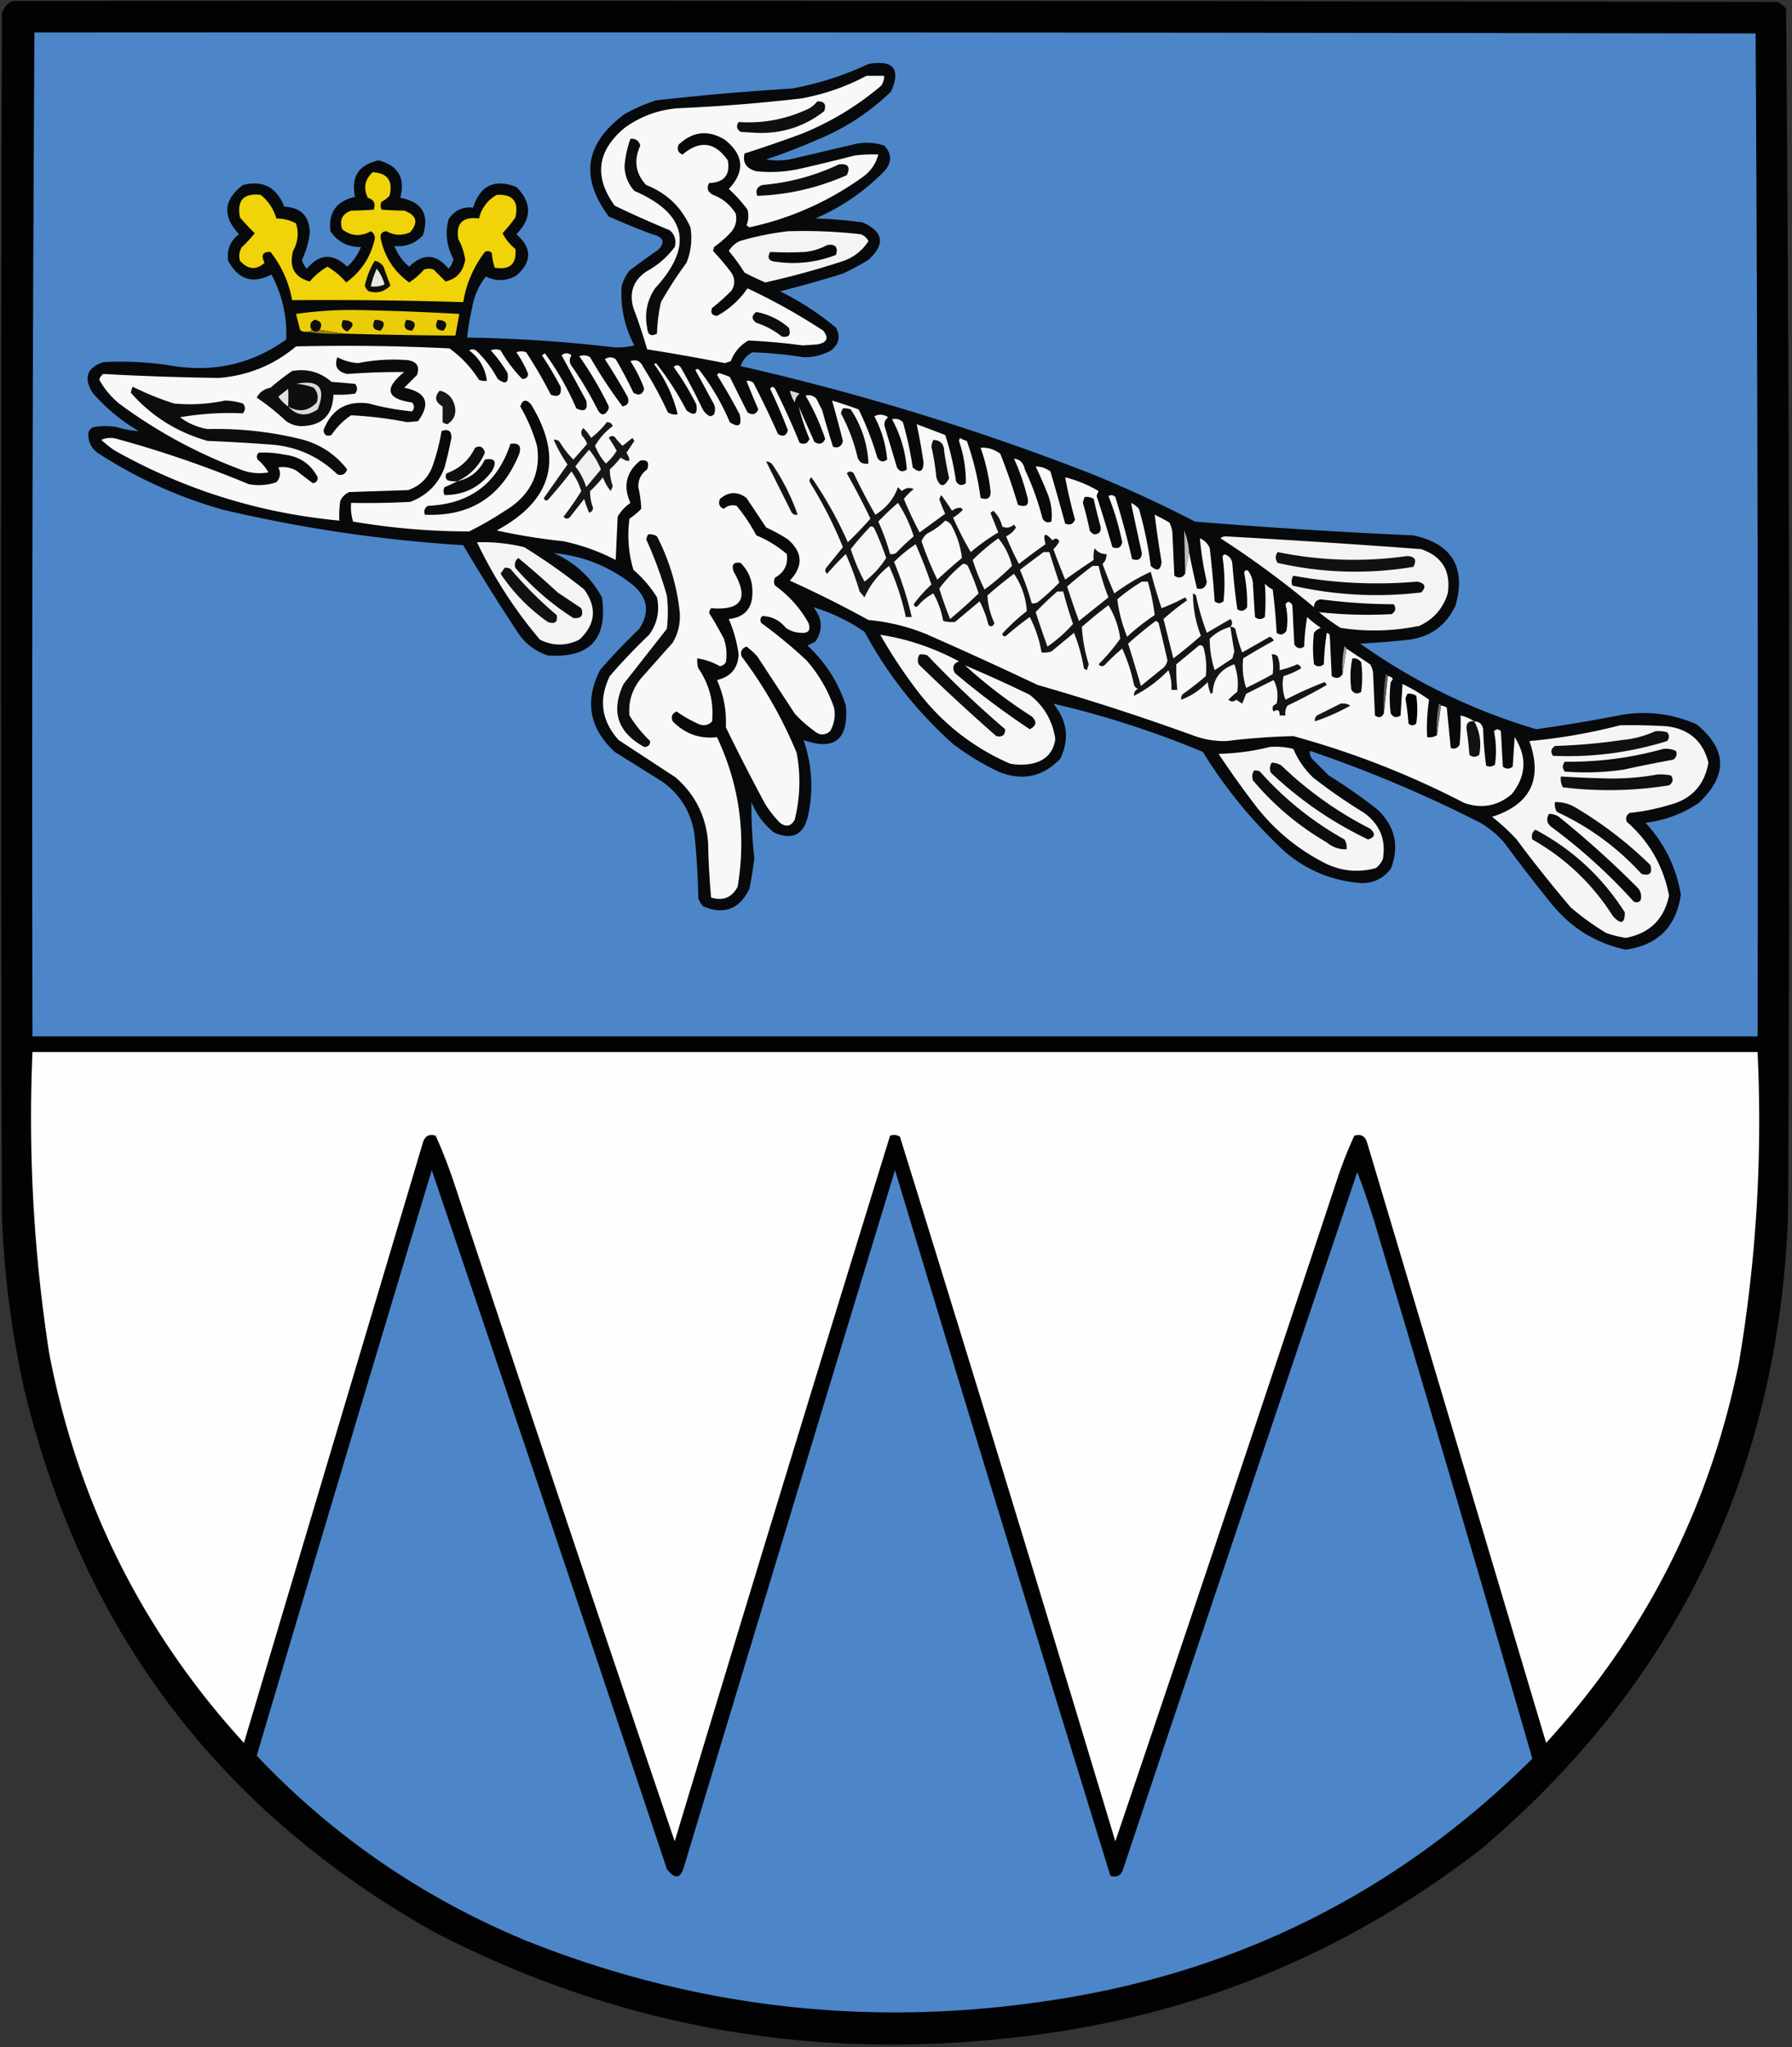 <svg xmlns="http://www.w3.org/2000/svg" width="911" height="1040" style="shape-rendering:geometricPrecision;text-rendering:geometricPrecision;image-rendering:optimizeQuality;fill-rule:evenodd;clip-rule:evenodd"><rect width="100%" height="100%" fill="#333333" stroke="none"/><path style="opacity:.982" fill="#020202" d="M6.5.5c299-.167 598 0 897 .5a11.529 11.529 0 0 1 4.5 3.5 47049.57 47049.57 0 0 1 1 613c-4.964 130.415-56.798 237.582-155.5 321.5-72.272 56.105-154.272 88.44-246 97-100.752 10.21-196.085-7.79-286-54C111.228 920.4 41.395 827.9 12 704.5a493.058 493.058 0 0 1-11-86c-.667-204-.667-408 0-612 1.02-2.85 2.854-4.85 5.5-6z"/><path style="opacity:1" fill="#4c86c9" d="M17.5 16.5c291.667-.167 583.334 0 875 .5a64949.75 64949.75 0 0 1 1 509.5h-877c-.332-170.07.001-340.07 1-510z"/><path style="opacity:1" fill="#08090a" d="M441.5 32.5c12.675-2.177 16.508 2.49 11.5 14-10.877 10.53-23.377 18.697-37.5 24.5a306.293 306.293 0 0 1-26 10c4 .667 8 .667 12 0 11.329-2.665 22.662-5.331 34-8 4.787-.879 9.453-.545 14 1 3.82 3.955 3.987 8.122.5 12.5-10.142 10.498-21.975 18.665-35.5 24.5 8.043.224 16.043.891 24 2 10.681 4.728 11.681 11.061 3 19a121.345 121.345 0 0 1-13 7 570.297 570.297 0 0 1-32 9 142.256 142.256 0 0 1 28.5 18.5c2.367 4.499 1.533 8.332-2.5 11.5-4.344 2.419-9.01 3.586-14 3.5a205.619 205.619 0 0 0-26-2.5c-2.926 1.507-4.926 3.841-6 7a1261.762 1261.762 0 0 1 179 55 641.253 641.253 0 0 1 52 24 2953.593 2953.593 0 0 0 111 7c19.643 4.304 26.809 16.138 21.5 35.5-4.641 10.075-12.474 15.908-23.5 17.5a472.877 472.877 0 0 1-25 2c27.354 19.426 57.187 33.926 89.5 43.5a865.078 865.078 0 0 0 44.5-7.5c12.866-1.859 25.2-.193 37 5 15.579 12.754 15.913 26.087 1 40-8.167 5.501-17.167 8.834-27 10 9.592 10.352 15.592 22.519 18 36.5-2.331 16.331-11.664 25.664-28 28-15.118-3.263-27.618-10.93-37.5-23a848.762 848.762 0 0 1-24-31c-3.581-4.252-7.748-7.752-12.5-10.5a654.73 654.73 0 0 0-86.5-36.5c-.315 1.408.018 2.741 1 4l8.5 8.5a257.238 257.238 0 0 1 25 17.5c8.814 8.585 10.98 18.585 6.5 30-4.344 5.45-10.011 7.784-17 7-13.739-1.452-25.905-6.619-36.5-15.5-16.368-15.08-30.368-32.08-42-51-24.899-10.358-50.232-18.525-76-24.5 7.115 8.704 8.281 18.038 3.5 28-8.966 9.295-19.466 11.462-31.5 6.5a134.06 134.06 0 0 1-23-14c-18.362-16.416-33.362-35.416-45-57-8.255-5.632-16.922-9.799-26-12.5 4.658 5.711 4.991 11.544 1 17.5l-4 2c9.145 8.453 15.645 18.619 19.5 30.5 1.476 17.226-5.691 23.059-21.5 17.5 4.228 12.205 5.062 24.705 2.5 37.5-2.081 10.454-7.915 13.621-17.5 9.5-5.174-4.186-9.008-9.353-11.5-15.5-.08 9.567.42 19.067 1.5 28.5a217.266 217.266 0 0 1-2.5 15.5c-5.015 10.426-12.849 13.426-23.5 9a12.403 12.403 0 0 1-2.5-4 373.974 373.974 0 0 0-2-33c-1.839-11.19-7.339-20.023-16.5-26.5l-24-15c-12.913-11.951-15.413-25.785-7.5-41.5a296.34 296.34 0 0 1 20-21c5.464-8.481 4.297-15.981-3.5-22.5-11.779-9.259-25.112-14.592-40-16 10.722 4.723 18.889 12.223 24.5 22.5 3.007 21.144-6.16 30.977-27.5 29.5-5.93-1.922-10.763-5.422-14.5-10.5a1007.759 1007.759 0 0 1-28.5-45.5 730.737 730.737 0 0 1-122-18c-22.862-6.433-44.195-16.1-64-29-3.48-2.766-4.98-6.266-4.5-10.5.5-1.167 1.333-2 2.5-2.5 4-.667 8-.667 12 0 3.645 1.166 7.312 1.833 11 2-8.848-5.188-16.681-11.688-23.5-19.5-4.61-7.579-2.777-12.745 5.5-15.5 12.064-.66 24.064.007 36 2 20.931 3.183 39.931-1.317 57-13.5.522-11.588-1.978-22.588-7.5-33-9.534 4.911-16.867 2.578-22-7-.822-5.529 1.011-10.029 5.5-13.5-8.556-9.194-7.889-17.527 2-25 10.13-2.574 17.13 1.093 21 11 8.371.371 12.704 4.704 13 13a42.14 42.14 0 0 1-4 14 10.016 10.016 0 0 0 2.5 4.5c6.418-7.651 13.251-7.985 20.5-1 3.079-2.757 5.412-6.09 7-10-6.68.078-11.846-2.589-15.5-8-1.157-9.49 3.01-15.324 12.5-17.5-2.174-10.148 1.826-16.315 12-18.5 9.92 2.608 13.586 8.942 11 19 11.023 2.052 14.856 8.385 11.5 19-3.864 4.18-8.697 6.013-14.5 5.5 1.651 4.147 4.151 7.647 7.5 10.5 7.073-6.94 13.739-6.606 20 1 1.363-1.393 2.196-3.059 2.5-5-3.447-6.417-4.28-13.084-2.5-20 2.922-4.544 7.089-6.544 12.5-6 3.604-11.302 10.938-14.802 22-10.5 7.946 7.927 7.946 15.927 0 24 8 7 8 14 0 21-5.123 2.887-10.29 3.054-15.5.5-3.673 4.665-6.007 9.999-7 16a117.754 117.754 0 0 0-2.5 15 735.055 735.055 0 0 1 75 5c3.214.116 6.547-.218 10-1-4.982-9.433-7.149-19.433-6.5-30a22.573 22.573 0 0 1 4-8 354.469 354.469 0 0 1 14.5-10.5c3.879-3.92 2.879-6.587-3-8a446.448 446.448 0 0 1-22-9c-14.813-19.803-12.146-37.136 8-52a85.282 85.282 0 0 1 16-7c22.944-2.6 45.944-4.6 69-6 13.67-2.503 26.67-6.67 39-12.5z"/><path style="opacity:1" fill="#f8f8f8" d="M440.5 38.5h9c.009 1.808-.491 3.475-1.5 5-12.119 10.316-25.619 18.482-40.5 24.5a744.921 744.921 0 0 1-29 10c-1.056 4.672.944 7.672 6 9a69.6 69.6 0 0 0 21-1 917.583 917.583 0 0 0 29-7 72.442 72.442 0 0 1 12-.5c-1.21 4.732-3.877 8.566-8 11.5-17.507 12.509-36.674 21.009-57.5 25.5l-1.5-1c1.062-2.603 1.228-5.27.5-8a70.597 70.597 0 0 0-9.5-10.5c8.351-8.935 7.684-17.268-2-25-8.459-5.13-16.292-4.297-23.5 2.5-.986 2.425-.319 4.091 2 5 8.806-7.408 16.473-6.408 23 3 1.318 7.36-1.849 11.194-9.5 11.5-1.385 2.585-.718 4.585 2 6 4.927 1.875 8.76 5.042 11.5 9.5.743 3.283.076 6.283-2 9a51.057 51.057 0 0 1-9 8l-.5 2a131.128 131.128 0 0 1 8.5 10c2.633 3.168 2.967 6.502 1 10a100.657 100.657 0 0 1-10 9c-.915 2.42-.082 3.753 2.5 4 6.257-3.422 11.423-8.088 15.5-14a309.37 309.37 0 0 1 38.5 21.5c2.975 3.716 1.975 6.049-3 7l-7.5.5a316.543 316.543 0 0 0-27.5-2.5c-4.252 2.419-7.252 5.919-9 10.5l-3 1a939.351 939.351 0 0 0-39.5-7 270.676 270.676 0 0 0-7-21c-2.243-7.774-.077-13.941 6.5-18.5 5.754-3.123 10.587-7.289 14.5-12.5.93-3.35.097-6.183-2.5-8.5a530.122 530.122 0 0 1-28-12.5c-10.645-14.688-8.979-27.855 5-39.5 8.049-5.856 17.049-9.19 27-10a874.011 874.011 0 0 0 63-5c11.738-2.17 22.738-6.004 33-11.5z"/><path style="opacity:1" fill="#0f0f0f" d="M415.5 51.5c3.571-.092 4.738 1.574 3.5 5-10.091 7.859-21.591 11.525-34.5 11l-8-.5c-2.027-1.396-2.36-3.062-1-5 12.654.835 24.654-1.499 36-7 1.593-.949 2.926-2.115 4-3.5z"/><path style="opacity:1" fill="#0b0c0c" d="M320.5 70.5c2.627-.207 4.293.96 5 3.5-3.435 7.462-2.435 14.128 3 20 10.439 4.106 17.939 11.273 22.5 21.5.984 6.193.318 12.193-2 18a199.073 199.073 0 0 0-13 20 84.519 84.519 0 0 0-2 16c-3.062 1.63-4.729.63-5-3-1.405-7.217-.071-13.884 4-20 19.707-21.434 16.207-37.934-10.5-49.5-3.197-3.56-4.864-7.727-5-12.5a53.088 53.088 0 0 1 3-14z"/><path style="opacity:1" fill="#0e0e0f" d="M426.5 83.5c4.659-.485 5.992 1.348 4 5.5-14.641 6.45-29.807 9.95-45.5 10.5-1.033-2.718-.2-4.55 2.5-5.5 13.731-1.18 26.731-4.68 39-10.5z"/><path style="opacity:1" fill="#f0d308" d="M189.5 87.5c7.586.44 10.419 4.44 8.5 12a13.92 13.92 0 0 1-4 3c-.667 1.333-.667 2.667 0 4 3.737.293 7.57.459 11.5.5 6.34 2.34 7.34 6.007 3 11-4.039 1.832-8.039 1.665-12-.5-2.239.074-3.239 1.241-3 3.5 1.966 9.451 6.799 16.951 14.5 22.5a34.517 34.517 0 0 0 7.5-6.5c1.667-.667 3.333-.667 5 0l6 6c5.6-1.279 8.934-4.945 10-11-.545-3.752-1.712-7.252-3.5-10.5-1.298-8.037 2.202-11.537 10.5-10.5 1.31-5.295 4.31-9.295 9-12 8.208-.452 11.375 3.381 9.5 11.5a82.533 82.533 0 0 1-6.5 8c1.566 3.075 3.733 5.742 6.5 8 .72 7.609-2.78 10.775-10.5 9.5a34.041 34.041 0 0 1-1.5-7.5c-1.049-1.017-2.216-1.184-3.5-.5-5.79 7.611-9.457 16.111-11 25.5-28.99-.872-57.99-1.205-87-1-1.625-9.083-5.291-17.249-11-24.5-3.957-.162-4.957 1.672-3 5.5-4.213 3.844-8.379 3.511-12.5-1-.706-2.471-.373-4.805 1-7a64.292 64.292 0 0 0 6.5-7 135.384 135.384 0 0 1-7.5-8c-1.663-8.667 1.837-12.5 10.5-11.5 3.892 3.098 6.559 7.098 8 12 3.608.026 6.942.859 10 2.5 1.477 4.854.977 9.521-1.5 14-2.132 8.258.701 13.425 8.5 15.5a32.285 32.285 0 0 1 9-7.5c3.668 2.176 6.834 4.842 9.5 8 7.578-5.48 12.411-12.814 14.5-22 .158-1.819-.509-3.152-2-4-5.15 2.855-9.984 2.521-14.5-1-1.538-4.62-.038-7.787 4.5-9.5 3.93-.041 7.763-.207 11.5-.5 1.075-3.031.075-5.031-3-6-2.394-4.973-1.56-9.306 2.5-13z"/><path style="opacity:1" fill="#f4f4f4" d="M400.5 117.5c12.386-.394 24.72.106 37 1.5 1.803.637 3.136 1.803 4 3.5-3.345 5.167-8.011 8.667-14 10.5a418.57 418.57 0 0 1-38.5 10.5 150.87 150.87 0 0 1-10.5-5 102.264 102.264 0 0 0-8-11c1.371-2.205 3.204-3.872 5.5-5 8.165-2.399 16.331-4.066 24.5-5z"/><path style="opacity:1" fill="#080808" d="M420.5 124.5c4.177-.658 5.677 1.008 4.5 5-9.8 3.802-19.967 4.969-30.5 3.5-3.63-.271-4.63-1.938-3-5 5.979.33 11.979.33 18 0 3.991-.498 7.658-1.665 11-3.5z"/><path style="opacity:1" fill="#0e0e0b" d="M190.5 132.5c1.871.359 3.371 1.359 4.5 3a201.964 201.964 0 0 0 3.5 9.5c-2.971 3.196-6.638 4.196-11 3-1.074-.739-1.741-1.739-2-3a40.872 40.872 0 0 1 5-12.5z"/><path style="opacity:1" fill="#e6e6e6" d="M191.5 136.5c1.83 2.326 3.163 4.993 4 8a13.116 13.116 0 0 1-7 1 50.043 50.043 0 0 1 3-9z"/><path style="opacity:1" fill="#eacd08" d="m174.5 169.5-12-2c1.502-2.681.669-4.348-2.5-5-2.303 1.243-2.803 2.909-1.5 5-.709.904-1.709 1.237-3 1-1.175.219-2.175-.114-3-1l-2-8a198.737 198.737 0 0 1 30.5-2 1379.34 1379.34 0 0 1 52.5 2l-2 11a2512.98 2512.98 0 0 1-57-1z"/><path style="opacity:1" fill="#0d0e0e" d="M384.5 158.5c6.217 1.192 11.717 3.859 16.5 8 1.254 3.611.088 5.111-3.5 4.5a40.875 40.875 0 0 0-13-7c-2.518-1.81-2.518-3.643 0-5.5z"/><path style="opacity:1" fill="#0f0e0c" d="M162.5 167.5c-1.333 1.333-2.667 1.333-4 0-1.303-2.091-.803-3.757 1.5-5 3.169.652 4.002 2.319 2.5 5z"/><path style="opacity:1" fill="#11100e" d="M174.5 162.5c5.545.621 6.212 2.621 2 6-2.89-1.337-3.557-3.337-2-6z"/><path style="opacity:1" fill="#12110d" d="M190.5 162.5c4.894.023 5.894 1.856 3 5.5-3.67-.164-4.67-1.997-3-5.5z"/><path style="opacity:1" fill="#0d0d0a" d="M206.5 162.5c4.541.315 5.541 2.149 3 5.5-3.67-.164-4.67-1.997-3-5.5zM222.5 162.5c4.541.315 5.541 2.149 3 5.5-3.67-.164-4.67-1.997-3-5.5z"/><path style="opacity:1" fill="#968305" d="M158.5 167.5c1.333 1.333 2.667 1.333 4 0l12 2c-6.522.323-12.855-.01-19-1 1.291.237 2.291-.096 3-1z"/><path style="opacity:1" fill="#f8f8f8" d="m602.5 291.5 2-11a363.944 363.944 0 0 0 4 18.5c2.853.659 4.52-.508 5-3.5a150.941 150.941 0 0 1-3.5-22c2.333 1 4 2.667 5 5a598.398 598.398 0 0 1 2.5 27c1.506 1.247 3.006 1.247 4.5 0a89.115 89.115 0 0 0-.5-22.5c.35-1.257 1.017-1.591 2-1 1.814.92 2.814 2.42 3 4.5a365.057 365.057 0 0 0 2.5 23c1.938 1.36 3.604 1.027 5-1 .13-5.867-.37-11.7-1.5-17.5.35-1.257 1.017-1.591 2-1 1.621 2.166 2.455 4.666 2.5 7.5l1 16c1.667 1.333 3.333 1.333 5 0 .456-5.704.456-11.37 0-17a13.92 13.92 0 0 0 4 3c.95 7.307 1.617 14.64 2 22 1.938 1.36 3.604 1.027 5-1a33.642 33.642 0 0 0-.5-13.5c1.148-1.726 2.315-1.559 3.5.5l1 20c1.396 2.027 3.062 2.36 5 1a114.67 114.67 0 0 1 1.5-15 55.482 55.482 0 0 0 7 5.5 6.978 6.978 0 0 0-3.5 2.5 64.218 64.218 0 0 0 0 16c1.667 1.333 3.333 1.333 5 0 .171-5.364.671-10.698 1.5-16a3.647 3.647 0 0 1 1.5 1l1 21c2.235 1.48 4.068 1.147 5.5-1l2-13c3.971 2.656 7.971 5.323 12 8a10.258 10.258 0 0 1 1.5 4l1 22c1.915 1.416 3.415 1.082 4.5-1l2-19c2.65.458 3.15 1.458 1.5 3a64.218 64.218 0 0 0 0 16c1.396 2.027 3.062 2.36 5 1l1-16a91.045 91.045 0 0 1 13.5 8 96.187 96.187 0 0 0-1 19c1.915.284 3.581-.049 5-1l2-15a5.576 5.576 0 0 1 3 1c.683 6.889 1.35 13.722 2 20.5 1.867.711 3.367.211 4.5-1.5.499-4.989.666-9.989.5-15 2.563.588 4.896 1.588 7 3 2.568.094 4.068 1.428 4.5 4 .188 6.248.688 12.415 1.5 18.5 1.612.72 3.112.554 4.5-.5a50.804 50.804 0 0 0-.5-17c1.151-1.231 2.317-1.231 3.5 0l1 18c1.667 1.333 3.333 1.333 5 0l1-15c6.408 10.087 5.908 19.753-1.5 29-7.113 5.999-15.113 7.499-24 4.5a442.425 442.425 0 0 0-87-34 349.212 349.212 0 0 0-34 2.5 45.238 45.238 0 0 1-16-2.5 1207.54 1207.54 0 0 0-80-26 2190.333 2190.333 0 0 0-57-26 102.464 102.464 0 0 0-29-7 559.17 559.17 0 0 0-40-20c6.952-7.374 6.619-14.374-1-21a87.45 87.45 0 0 0-11-6l-10-15c-4.633-3.433-9.133-3.267-13.5.5-.986 2.425-.319 4.091 2 5 1.895-1.682 4.062-2.182 6.5-1.5a89.978 89.978 0 0 1 10 15 57.232 57.232 0 0 1 15.5 9.5c.734 5.291-1.266 9.291-6 12-.667 1.333-.667 2.667 0 4 7.092 5.09 12.759 11.424 17 19 1.272 3.729-.061 5.396-4 5-2.732-.115-5.232-.948-7.5-2.5-3.182-3.897-7.182-5.897-12-6-1.017 1.049-1.184 2.216-.5 3.5a246.29 246.29 0 0 1 23 19c6.208 7.08 10.875 15.08 14 24 .823 4.238.156 8.238-2 12-2.79 2.331-5.624 2.164-8.5-.5a57.217 57.217 0 0 1-9.5-8.5l-19-29a38.929 38.929 0 0 0-5.5-5c-2.446.927-3.279 2.594-2.5 5 11.398 15.086 20.731 31.419 28 49 2.13 11.404 1.797 22.737-1 34-1.901 3.363-4.401 3.863-7.5 1.5a54.165 54.165 0 0 1-7.5-9.5 1075.452 1075.452 0 0 1-20-39c.411-8.4-1.089-16.4-4.5-24 6.953-1.616 10.62-5.949 11-13a69.457 69.457 0 0 0-5-18c8.017-.853 12.017-5.353 12-13.5.117-5.886-1.883-10.886-6-15-3.588-.611-4.754.889-3.5 4.5 7.879 13.601 4.046 19.768-11.5 18.5a4.933 4.933 0 0 0-1 2.5 173.455 173.455 0 0 1 7.5 13c1.325 3.928 1.658 7.928 1 12-.739 1.074-1.739 1.741-3 2-3.615-2.062-7.448-3.395-11.5-4a12.93 12.93 0 0 0 .5 5c5.626 8.2 7.959 17.2 7 27-1.77 1.918-3.937 2.418-6.5 1.5a64.515 64.515 0 0 1-11.5-6.5c-2.319.909-2.986 2.575-2 5 6.353 6.393 13.853 9.059 22.5 8 11.419 24.278 14.919 49.611 10.5 76-2.919 5.525-7.419 7.358-13.5 5.5a391.806 391.806 0 0 1-1.5-27.5c-.93-13.48-6.43-24.646-16.5-33.5l-29-19c-8.785-9.796-10.285-20.629-4.5-32.5a296.34 296.34 0 0 1 20-21c4.129-5.699 5.462-12.032 4-19-3.251-5.255-7.251-9.922-12-14-2.5-8.465-3.167-17.131-2-26a33.816 33.816 0 0 0 6-5 60.186 60.186 0 0 0-1.5-11c-.102-3.796 1.398-6.796 4.5-9 1.254-3.611.088-5.111-3.5-4.5-7.19 5.848-8.857 13.015-5 21.5a21.741 21.741 0 0 0-6.5 7l-1 22a104.784 104.784 0 0 0-26.5-9.5 305.371 305.371 0 0 1-34-5.5c28.308-15.236 34.142-36.57 17.5-64-2.532-2.872-4.365-2.539-5.5 1a88.586 88.586 0 0 1 8.5 20c1.901 12.625-2.265 22.791-12.5 30.5a181.152 181.152 0 0 1-22 13 352.785 352.785 0 0 1-59-5c-.951-3.057-1.284-6.223-1-9.5 10.006.166 20.006 0 30-.5 8.526-3.192 14.359-9.026 17.5-17.5a244.417 244.417 0 0 0 3.5-15c.073-3.573-1.594-4.74-5-3.5a110.872 110.872 0 0 1-4.5 17.5c-2.167 6.167-6.333 10.333-12.5 12.5l-30 1c-2.052.93-3.552 2.43-4.5 4.5a50.464 50.464 0 0 0-.5 10c-40.559-3.803-78.56-15.637-114-35.5a55.482 55.482 0 0 1-7-5.5c2.606-1.152 5.273-1.318 8-.5a556.616 556.616 0 0 1 67 23c4.787.879 9.453.545 14-1 2.036-2.299 2.369-4.799 1-7.5 3.009-.523 6.009-.023 9 1.5 2.844 2.181 5.678 4.347 8.5 6.5 1.732-.234 2.566-1.234 2.5-3-3.549-6.787-9.215-10.621-17-11.5a49.84 49.84 0 0 0-13-1c-1.017 1.049-1.184 2.216-.5 3.5a25.55 25.55 0 0 1 5.5 6.5c-4.426.791-8.759.457-13-1-22.665-8.352-43.665-19.685-63-34-4.1-3.427-7.434-7.427-10-12 .26-1.261.926-2.261 2-3a1377.668 1377.668 0 0 0 59 2c14.758-1.247 27.758-6.581 39-16 26.01-.626 52.01-.293 78 1 6.044 4.376 11.044 9.71 15 16a8.43 8.43 0 0 0 4 .5c-.767-6.357-3.767-11.523-9-15.5 1.444-.781 2.777-.614 4 .5a56.683 56.683 0 0 1 10.5 14c4.058 3.089 5.725 2.089 5-3a71.583 71.583 0 0 0-8.5-11.5c1.667-.667 3.333-.667 5 0 3.107 5.439 6.773 10.272 11 14.5 1.766.066 2.766-.768 3-2.5a54.32 54.32 0 0 0-6-11c1.667-.667 3.333-.667 5 0a228.933 228.933 0 0 1 12.5 21.5c3.93 1.533 5.596.2 5-4a191.884 191.884 0 0 0-9.5-16l1.5-1c6.333 8.653 11.666 17.987 16 28 4.333 2 6 .667 5-4l-12.5-23c1.667-1.333 3.333-1.333 5 0-1.262 2.075-1.095 4.075.5 6a181.152 181.152 0 0 1 13 22c1.667 2.667 3.333 2.667 5 0 .667-1 .667-2 0-3a179.852 179.852 0 0 0-14.5-24.5c1.941-.743 3.774-.576 5.5.5a240.768 240.768 0 0 0 16.5 25c2.746-.596 3.58-2.263 2.5-5a345.636 345.636 0 0 0-11.5-19c1.853-1.26 3.686-1.26 5.5 0 3.27 5.54 6.27 11.207 9 17 2.786 1.684 4.62 1.017 5.5-2a68.746 68.746 0 0 0-7-14c2.948-1.116 5.114-.116 6.5 3a190.779 190.779 0 0 1 12.5 23c1.545.952 3.212 1.285 5 1-2.23-9.295-6.23-17.795-12-25.5l1-.5a149.289 149.289 0 0 1 15.5 24c4.058 3.089 5.725 2.089 5-3a136.77 136.77 0 0 0-11.5-19c1.151-1.231 2.317-1.231 3.5 0a313.169 313.169 0 0 1 11 21c.899 1.827 2.233 3.16 4 4a3.943 3.943 0 0 0 2-1c.667-1.667.667-3.333 0-5-3.133-5.813-6.3-11.647-9.5-17.5.667-.667 1.333-.667 2 0 6.302 8.094 11.468 16.927 15.5 26.5 4.656 3.029 6.323 1.696 5-4a295.42 295.42 0 0 0-11.5-20l1-1a66.678 66.678 0 0 1 5.5 2l9 18c2.48 1.59 4.313 1.09 5.5-1.5a427.95 427.95 0 0 1-6-14.5c1.322-.17 2.489.163 3.5 1a466.751 466.751 0 0 1 12.5 26c2.645 1.594 4.312.927 5-2a290.842 290.842 0 0 0-9-21c.774-1.211 1.607-1.211 2.5 0a363.217 363.217 0 0 1 12.5 27.5c2.425.986 4.091.319 5-2a119.795 119.795 0 0 1-5.5-16.5 9951.385 9951.385 0 0 1 8 18c2.48 1.59 4.313 1.09 5.5-1.5a114.05 114.05 0 0 0-10-22c2.067-.536 3.901-.036 5.5 1.5l3 6a435.69 435.69 0 0 0 5.5 18.5c2.725.803 4.391-.197 5-3a872.091 872.091 0 0 0-5.5-20.5c4.52 1.373 9.02 2.873 13.5 4.5a154.525 154.525 0 0 1 9.5 24.5c1.312 2.158 2.978 2.491 5 1-.667-7.697-2.834-15.031-6.5-22 2.398-1.224 4.731-1.058 7 .5-1.825 1.466-2.325 3.299-1.5 5.5l6 20c1.312 2.158 2.978 2.491 5 1-.659-8.982-3.159-17.482-7.5-25.5 2.067-.536 3.901-.036 5.5 1.5a176.734 176.734 0 0 1 5 23c3.526 3.045 5.36 2.211 5.5-2.5a282.416 282.416 0 0 0-3.5-19.5c4.805 1.825 9.639 3.659 14.5 5.5a133.87 133.87 0 0 1 5.5 23.5c1.312 2.158 2.978 2.491 5 1 .083-7.337-1.084-14.504-3.5-21.5l.5-1.5a11.333 11.333 0 0 0 3.5 1.5 142.271 142.271 0 0 1 7 29c3.729 1.272 5.396-.061 5-4a98.497 98.497 0 0 0-5-21.5c3.511-.281 6.844.719 10 3a299.434 299.434 0 0 1 9 26c4.584 1.528 6.084-.138 4.5-5a112.49 112.49 0 0 0-6.5-18.5c2.994.358 4.827 2.192 5.5 5.5a139.789 139.789 0 0 1 9 25c1.067 1.783 2.567 2.283 4.5 1.5.618-5.268-.215-10.435-2.5-15.5a210.25 210.25 0 0 0-5.5-12.5c2.688.007 5.188.84 7.5 2.5a1596.37 1596.37 0 0 1 7.5 26.5c2.425.986 4.091.319 5-2a249.237 249.237 0 0 1-5-21.5 63.13 63.13 0 0 1 17 7 11.456 11.456 0 0 0-1 2.5 770.091 770.091 0 0 1 8 26c2.737 1.08 4.404.246 5-2.5a137.428 137.428 0 0 0-7-23.5c1.284-.684 2.451-.517 3.5.5a451.925 451.925 0 0 1 8.5 31.5c3.067 1.164 4.733.164 5-3a1323.928 1323.928 0 0 1-5.5-25.5 13.92 13.92 0 0 1 4 3 190.265 190.265 0 0 1 6 29c3.189 2.993 5.022 2.326 5.5-2a603.651 603.651 0 0 1-3.5-24 108.267 108.267 0 0 1 7.5 4 14.72 14.72 0 0 1 1.5 5l1 22c2.235 1.48 4.068 1.147 5.5-1z"/><path style="opacity:1" fill="#0b0b0c" d="M171.5 181.5c3.241 1.692 6.741 2.692 10.5 3a91.249 91.249 0 0 1 25.5-1.5c4.45.776 5.95 3.276 4.5 7.5l-6.5 6.5c11.305 2.256 13.639 7.923 7 17l-5.5.5a192.291 192.291 0 0 0-28.5-3.5c-4 2.667-7.333 6-10 10-2.42.915-3.753.082-4-2.5 4.069-10.559 11.735-15.059 23-13.5a127.299 127.299 0 0 0 22 4c1.247-1.494 1.247-2.994 0-4.5-13.1-1.895-14.433-7.062-4-15.5a372.719 372.719 0 0 0-29 1c-5.005-1.123-6.672-3.956-5-8.5z"/><path style="opacity:1" fill="#0e0e0e" d="M148.5 188.5c7.654-1.326 14.32.508 20 5.5l12 1c1.333 1.667 1.333 3.333 0 5a60.931 60.931 0 0 1-11 .5c-.324 10.49-5.824 15.823-16.5 16-2.732-.115-5.232-.948-7.5-2.5-4.794-4.482-9.794-8.482-15-12 1.467-2.735 3.8-4.402 7-5a125.806 125.806 0 0 1 11-8.5z"/><path style="opacity:1" fill="#0c0d0d" d="M67.5 196.5a146.046 146.046 0 0 0 21 8.5 86.682 86.682 0 0 0 26-1.5c3.067.107 6.067.607 9 1.5 1.333 1.667 1.333 3.333 0 5a147.236 147.236 0 0 0-32 2c4.182 3.09 8.849 5.09 14 6a179.431 179.431 0 0 1 47 5c9.88 2.429 17.88 7.596 24 15.5-.927 2.446-2.594 3.279-5 2.5-8.896-8.639-19.563-13.639-32-15a967.417 967.417 0 0 0-34-2c-15.536-4.415-28.536-12.582-39-24.5a10.022 10.022 0 0 1 1-3z"/><path style="opacity:1" fill="#e1e1e1" d="M146.5 206.5a17.858 17.858 0 0 1-5-5l5-4c.154 2.719.154 5.719 0 9z"/><path style="opacity:1" fill="#171717" d="M223.5 198.5c3.774.806 6.274 3.139 7.5 7 1.245 4.275.078 7.608-3.5 10a4.933 4.933 0 0 1-2.5-1v-8c-3.808-2.215-4.308-4.882-1.5-8z"/><path style="opacity:1" fill="#d7d7d7" d="M401.5 198.5a42.47 42.47 0 0 1 5 1.5c-1.393 1.171-2.227 2.671-2.5 4.5a23.423 23.423 0 0 1-2.5-6z"/><path style="opacity:1" fill="#d9d9d9" d="M146.5 206.5c5.33 3.12 10.164 2.453 14.5-2 .944-2.847.444-5.347-1.5-7.5a29.927 29.927 0 0 0-9-2c11.741-2.267 15.408 2.067 11 13-5.633 3.83-10.633 3.33-15-1.5z"/><path style="opacity:1" fill="#0d0e0e" d="M428.5 207.5a8.43 8.43 0 0 1 4 .5c5.501 8.338 8.501 17.504 9 27.5-2.738.535-4.572-.465-5.5-3a91.743 91.743 0 0 0-8.5-22.5c.243-.902.577-1.735 1-2.5z"/><path style="opacity:1" fill="#161718" d="M308.5 214.5c1.495-.085 2.495.581 3 2-3.683 2.685-6.683 6.018-9 10a31 31 0 0 0 5.5 9 25.399 25.399 0 0 0 5.5-6.5 65.743 65.743 0 0 0-4-6.5c.865-1.083 1.865-1.249 3-.5a35.594 35.594 0 0 0 4 4.5l5-4 1 1.5-4 6c2.632 4.532 1.632 5.365-3 2.5a46.01 46.01 0 0 1-5.5 6c.049 2.845.549 5.678 1.5 8.5l-1 2.5c-1.696-2.046-3.029-4.379-4-7a63.532 63.532 0 0 1-6.5 7c-.078 2.871.422 5.705 1.5 8.5-.113 1.28-.78 2.113-2 2.5a56.268 56.268 0 0 1-2.5-7l-7.5 9.5c-1.135.749-2.135.583-3-.5 3.26-4.199 6.26-8.532 9-13a35.184 35.184 0 0 0-5-10 247.778 247.778 0 0 1-12 14.5c-.983.591-1.65.257-2-1l12-17a77.588 77.588 0 0 1-7-12.5c1.175-.219 2.175.114 3 1a46.493 46.493 0 0 0 7 9l7-8a12.403 12.403 0 0 0-2.5-4c-.781-1.444-.614-2.777.5-4a21.614 21.614 0 0 1 4 5 45.408 45.408 0 0 0 8-8z"/><path style="opacity:1" fill="#101010" d="M474.5 223.5c3.692.195 5.526 2.195 5.5 6a240.381 240.381 0 0 0 2.5 13.5c-2.54 4.821-4.707 4.654-6.5-.5a110.494 110.494 0 0 0-2.5-15.5 10.98 10.98 0 0 1 1-3.5z"/><path style="opacity:1" fill="#0c0c0d" d="M259.5 225.5c4.177-.658 5.677 1.008 4.5 5-8.78 21.713-24.78 32.046-48 31-.711-1.867-.211-3.367 1.5-4.5 21.357-.874 35.357-11.374 42-31.5z"/><path style="opacity:1" fill="#0e0f10" d="M232.5 244.5a12.93 12.93 0 0 1-5-.5c-1.017-1.049-1.184-2.216-.5-3.5 6.642-2.391 11.476-6.724 14.5-13 2.563-1.311 4.23-.478 5 2.5-2.841 6.674-7.508 11.507-14 14.5z"/><path style="opacity:1" fill="#f1f1f1" d="M299.5 228.5c2.477 2.938 4.477 6.271 6 10l-7.5 9a31.65 31.65 0 0 0-5.5-10.5 123.085 123.085 0 0 1 7-8.5z"/><path style="opacity:1" fill="#0b0b0b" d="M232.5 244.5c6.392-1.384 11.059-5.05 14-11 5.145-.979 6.312 1.021 3.5 6-6.09 8.045-14.09 12.045-24 12-.667-1.333-.667-2.667 0-4a68.771 68.771 0 0 0 6.5-3z"/><path style="opacity:1" fill="#141516" d="M389.5 234.5c1.517.011 2.684.677 3.5 2a109.637 109.637 0 0 1 12.5 25c-1.175.219-2.175-.114-3-1l-13-26z"/><path style="opacity:1" fill="#141515" d="M625.5 318.5c.996-.086 1.829.248 2.5 1a80.319 80.319 0 0 0 3.5 12l14-8c1 .333 1.667 1 2 2a356.671 356.671 0 0 0-15.5 9c-.572 5.093-.072 10.093 1.5 15a256.13 256.13 0 0 0 13.5-7 30.334 30.334 0 0 0-.5-10c1.175-.219 2.175.114 3 1a15.418 15.418 0 0 1 1 7 48.716 48.716 0 0 0 9-3c1 .333 1.667 1 2 2a37.815 37.815 0 0 1-9 4c-.812 4.017-.478 8.017 1 12a189.874 189.874 0 0 1 20-9l1 1.5a281.835 281.835 0 0 1-20 10.5c-.952 1.545-1.285 3.212-1 5h-3c.12-2.705-.88-3.372-3-2-1.127-1.769-.627-3.103 1.5-4 .921-4.211.421-8.211-1.5-12l-14 7-2 5-3-2c-1.391 1.145-2.724 1.145-4 0a35.594 35.594 0 0 1 4.5-4c.653-4.78.153-9.447-1.5-14-7.022 2.457-10.688 7.29-11 14.5l-1 .5a20.2 20.2 0 0 1-1.5-6c-3.885 4.074-8.385 7.074-13.5 9-.219-1.175.114-2.175 1-3a148.89 148.89 0 0 0 11.5-9 39.876 39.876 0 0 0-1-14c-.423-1.456-1.256-1.956-2.5-1.5l-11.5 9.5c-.076 4.319.091 8.652.5 13h-3a24.362 24.362 0 0 0-1.5-10c-5.195 5.385-11.028 9.718-17.5 13-.14-1.624.527-2.79 2-3.5-.928-.388-1.595-1.055-2-2a85.9 85.9 0 0 0-6-18.5 107.985 107.985 0 0 0-9 8.5c-1.135.749-2.135.583-3-.5a100.36 100.36 0 0 0 11-13c-.84-6.192-2.84-11.858-6-17a212.004 212.004 0 0 0-13.5 11 76.474 76.474 0 0 0 3.5 19l-1 3a3.647 3.647 0 0 1-1.5-1 89.73 89.73 0 0 0-5-18l-11.5 9.5a12.93 12.93 0 0 1-5 .5 61.77 61.77 0 0 0-6-18 163.62 163.62 0 0 0-12 9.5c-.983.591-1.65.257-2-1a95.976 95.976 0 0 1 12.5-11.5c-.479-6.938-2.646-13.271-6.5-19a212.004 212.004 0 0 0-13.5 11c.216 4.832 1.383 9.499 3.5 14-.676 1.854-1.676 2.187-3 1a51.853 51.853 0 0 0-4.5-12L485.5 316a17.65 17.65 0 0 1-6-.5 43.95 43.95 0 0 0-5-14 25.027 25.027 0 0 0-8 6.5c-.983.591-1.65.257-2-1a64.799 64.799 0 0 1 9-10 253.848 253.848 0 0 0-8-20.5 70.83 70.83 0 0 0-11 9 171.207 171.207 0 0 1 9 28h-3a131.74 131.74 0 0 0-8.5-26c-5.569 4.383-9.736 9.717-12.5 16l-2.5-3a162.348 162.348 0 0 0-7-19 132.92 132.92 0 0 0-9.5 10c-1.083-.865-1.249-1.865-.5-3 2.847-3.511 5.68-7.011 8.5-10.5a212.432 212.432 0 0 0-16.5-32.5c-.749-1.135-.583-2.135.5-3 7.165 10.318 13.331 21.318 18.5 33a194.412 194.412 0 0 0 11.5-12 376.938 376.938 0 0 0-12-23c1.151-1.231 2.317-1.231 3.5 0a313.169 313.169 0 0 0 11 21c5.56-3.38 9.394-8.047 11.5-14l2 2c1.912-1.656 3.912-1.989 6-1a28.071 28.071 0 0 0-5 5 198.473 198.473 0 0 0 8 17 4184.68 4184.68 0 0 0 13-9.5 72.626 72.626 0 0 1-3-7.5l1-2a182.17 182.17 0 0 1 5.5 8c1.393-1.115 2.893-1.615 4.5-1.5l1 1a22.755 22.755 0 0 1-5 4 187.798 187.798 0 0 0 9 17.5 103.473 103.473 0 0 1 14-10l-4-10 1.5-1c2.261 2.184 3.761 4.85 4.5 8 2.088.989 4.088.656 6-1l1 1.5c-1.188 1.944-2.854 3.444-5 4.5a134.043 134.043 0 0 0 6.5 14 311.572 311.572 0 0 1 13.5-10c-1.387-5.589-.22-6.256 3.5-2 1.538-1.249 2.705-1.082 3.5.5a12.21 12.21 0 0 1-3 4 433.24 433.24 0 0 0 6 15.5 342.36 342.36 0 0 1 14.5-10c-.218-2.087-.051-4.087.5-6 1.451 2.059 3.451 3.059 6 3 .117 1.984-.55 3.65-2 5a260.925 260.925 0 0 0 6 15 103.262 103.262 0 0 1 18.5-11c1.537 5.925 3.37 12.092 5.5 18.5 3.976-1.482 7.976-3.315 12-5.5l1 1.5a121.929 121.929 0 0 0-12 9.5c1.668 6.686 3.335 13.353 5 20a235.733 235.733 0 0 0 14-11.5c-2.72-7.019-4.053-14.186-4-21.5a3.647 3.647 0 0 1 1.5 1 134.368 134.368 0 0 0 5.5 19l12-7c1.126 1.308 1.126 2.642 0 4z"/><path style="opacity:1" fill="#0b0b0c" d="M551.5 252.5c1.644-.214 3.144.12 4.5 1a308.128 308.128 0 0 0 3.5 14c.388 2.455-.612 3.788-3 4-1.147-.318-1.981-.984-2.5-2a176.639 176.639 0 0 0-3.5-14 10.014 10.014 0 0 1 1-3z"/><path style="opacity:1" fill="#f6f6f6" d="M456.5 255.5c3.41 5.187 6.077 10.854 8 17a107.015 107.015 0 0 0-9 8.5 4.934 4.934 0 0 1-3 .5 112.737 112.737 0 0 0-6-16.5 133.131 133.131 0 0 1 10-9.5z"/><path style="opacity:1" fill="#f9f9f9" d="M480.5 264.5c1.574.437 2.741 1.437 3.5 3 2.704 5.106 4.371 10.44 5 16a308.158 308.158 0 0 0-12.5 11 167.257 167.257 0 0 1-8-19.5c.601-1.605 1.601-2.938 3-4 3.421-1.699 6.421-3.865 9-6.5z"/><path style="opacity:1" fill="#f6f6f6" d="M442.5 267.5c.876-.131 1.543.202 2 1 2.28 4.892 4.28 9.892 6 15-2.928 4.598-6.594 8.598-11 12a100.568 100.568 0 0 1-7-16.5 163.894 163.894 0 0 1 10-11.5z"/><path style="opacity:1" fill="#0d0d0d" d="M329.5 271.5c1.644-.214 3.144.12 4.5 1 6.173 12.015 10.007 24.682 11.5 38 .555 5.73-.612 11.063-3.5 16l-16 18c-4.63 5.572-6.63 11.906-6 19a66.057 66.057 0 0 0 10.5 13c0 2-1 3-3 3-13.559-7.437-17.059-18.103-10.5-32l22-28a72.464 72.464 0 0 0 0-17 205.475 205.475 0 0 0-10.5-28.5c.243-.902.577-1.735 1-2.5z"/><path style="opacity:1" fill="#f4f4f4" d="M620.5 273.5c.597-.639 1.43-.972 2.5-1a5208.6 5208.6 0 0 1 99.5 6.5c10.666 3.69 15.166 11.19 13.5 22.5-2.412 7.677-7.246 13.177-14.5 16.5-13.289 2.712-26.622 3.046-40 1a102.264 102.264 0 0 1-11-8 226.144 226.144 0 0 0 37 1c2.027-1.396 2.36-3.062 1-5a291.784 291.784 0 0 1-37-2.5c-2.278.281-3.445 1.615-3.5 4a482.893 482.893 0 0 0-47.5-35z"/><path style="opacity:1" fill="#f6f6f6" d="M507.5 273.5c3.325 3.982 5.658 8.648 7 14a122.266 122.266 0 0 1-14 12 102.186 102.186 0 0 1-6-15 101.97 101.97 0 0 1 13-11z"/><path style="opacity:1" fill="#f4f4f4" d="M242.5 275.5a88.647 88.647 0 0 1 24 2.5 307.553 307.553 0 0 1 30.5 21.5c6.612 9.268 5.778 17.768-2.5 25.5-6.694 3.277-13.361 3.277-20 0a227.947 227.947 0 0 1-32-49.5z"/><path style="opacity:1" fill="#bcbcbc" d="m604.5 280.5-2 11a4025.02 4025.02 0 0 0-.5-22 36.242 36.242 0 0 1 2.5 11z"/><path style="opacity:1" fill="#f6f6f6" d="M530.5 280.5h3a416.702 416.702 0 0 0 5 15.5 116.35 116.35 0 0 1-11 10 4.934 4.934 0 0 1-3 .5 128.966 128.966 0 0 0-6-17c4.042-3.056 8.042-6.056 12-9z"/><path style="opacity:1" fill="#111" d="M649.5 280.5c21.865 4.44 43.865 5.107 66 2 3.853.22 4.853 2.053 3 5.5-23.149 3.846-46.149 3.18-69-2-1.252-1.828-1.252-3.661 0-5.5z"/><path style="opacity:1" fill="#0b0c0c" d="M263.5 283.5a479.218 479.218 0 0 1 20 17.5l12 8c1.313 3.692-.02 5.359-4 5-11.014-7.005-20.847-15.505-29.5-25.5-.613-1.995-.113-3.662 1.5-5z"/><path style="opacity:1" fill="#f6f6f6" d="M489.5 286.5c.996-.086 1.829.248 2.5 1a126.4 126.4 0 0 1 5.5 14 271.353 271.353 0 0 1-14.5 13 213.84 213.84 0 0 1-5.5-15.5 71.204 71.204 0 0 1 12-12.5zM555.5 287.5h3a111.028 111.028 0 0 0 5 16c-4.976 3.97-9.976 7.97-15 12a535.292 535.292 0 0 1-6-17.5 188.978 188.978 0 0 1 13-10.5z"/><path style="opacity:1" fill="#111112" d="M256.5 288.5a4.934 4.934 0 0 1 3 .5c7.167 8.5 15 16.333 23.5 23.5.611 3.588-.889 4.754-4.5 3.5-9.521-6.688-17.521-14.855-24-24.5a185.977 185.977 0 0 0 2-3z"/><path style="opacity:1" fill="#0b0c0c" d="M657.5 292.5a234.35 234.35 0 0 0 63 3c4.024.855 4.691 2.688 2 5.5-22.087 2.603-43.921 1.436-65.5-3.5-.64-1.765-.473-3.432.5-5z"/><path style="opacity:1" fill="#f8f8f8" d="M580.5 295.5h3a102.629 102.629 0 0 1 3.5 17 110.872 110.872 0 0 0-14 11c-2.515-6.195-4.182-12.529-5-19a91.883 91.883 0 0 1 12.5-9z"/><path style="opacity:1" fill="#f6f6f6" d="M537.5 300.5h3a207.14 207.14 0 0 0 5 16.5 71.854 71.854 0 0 1-13 11.5 539.818 539.818 0 0 1-6-17.5 162.136 162.136 0 0 1 11-10.5z"/><path style="opacity:1" fill="#f8f8f8" d="M587.5 315.5c.617.111 1.117.444 1.5 1a965.73 965.73 0 0 1 4.5 19c-.376 1.883-1.376 3.383-3 4.5l-10.5 8.5a997.308 997.308 0 0 0-6.5-21.5 217.678 217.678 0 0 1 14-11.5z"/><path style="opacity:1" fill="#f6f6f6" d="M625.5 318.5c.6 4.167 1.266 8.333 2 12.5l-1 3.5-9 6a51.515 51.515 0 0 1-2.5-16c2.985-2.909 6.485-4.909 10.5-6zM447.5 322.5c13.811 2.104 27.144 6.604 40 13.5-2.973 1.224-3.64 3.224-2 6a415.443 415.443 0 0 0 38 28.5c3.426-1.76 3.759-3.926 1-6.5a253.318 253.318 0 0 1-34-26 709.338 709.338 0 0 1 33 15c7.311 5.79 11.645 13.29 13 22.5-1.035 6.871-5.035 11.038-12 12.5a30.485 30.485 0 0 1-11 0c-19.056-8.295-34.89-20.795-47.5-37.5a252.972 252.972 0 0 1-18.5-28z"/><path style="opacity:1" fill="#0e0e0e" d="M467.5 332.5a8.43 8.43 0 0 1 4 .5 525.087 525.087 0 0 0 39.5 37.5c.022 2.97-1.478 4.136-4.5 3.5a1017.556 1017.556 0 0 1-39.5-36.5c-.64-1.765-.473-3.432.5-5z"/><path style="opacity:1" fill="#9e9e9e" d="m684.5 329.5-2 13a49.87 49.87 0 0 1 1-14c.607.124.94.457 1 1z"/><path style="opacity:1" fill="#0d0d0e" d="M687.5 334.5c1.89-.203 3.39.463 4.5 2 .667 5 .667 10 0 15-1.938 1.36-3.604 1.027-5-1-.781-5.417-.615-10.75.5-16z"/><path style="opacity:1" fill="#5c5c5b" d="m705.5 343.5-2 19c-.33-6.7.003-13.366 1-20 .607.124.94.457 1 1z"/><path style="opacity:1" fill="#030304" d="M715.5 352.5c1.644-.214 3.144.12 4.5 1a49.226 49.226 0 0 1 0 14c-1.333 1.333-2.667 1.333-4 0a109.249 109.249 0 0 0-1.5-12.5c.243-.902.577-1.735 1-2.5z"/><path style="opacity:1" fill="#151616" d="M681.5 357.5c1.788-.285 3.455.048 5 1a109.167 109.167 0 0 1-18 8c-.219-1.175.114-2.175 1-3l12-6z"/><path style="opacity:1" fill="#6d6d6d" d="m732.5 358.5-2 15a64.873 64.873 0 0 1 1-16c.607.124.94.457 1 1z"/><path style="opacity:1" fill="#121212" d="M749.5 366.5c2.861 5.259 3.695 10.925 2.5 17-1.667 1.333-3.333 1.333-5 0-.32-4.523-.82-9.023-1.5-13.5-.076-2.756 1.257-3.923 4-3.5z"/><path style="opacity:1" fill="#f5f5f5" d="M823.5 368.5c8.007-.166 16.007 0 24 .5 11.277 1.45 18.277 7.617 21 18.5-1.992 11.464-8.658 18.631-20 21.5a105.543 105.543 0 0 1-20 4c-1.711 1.133-2.211 2.633-1.5 4.5 11.424 10.01 18.591 22.51 21.5 37.5-2.537 12.037-9.871 19.204-22 21.5a54.915 54.915 0 0 1-10-2.5 136.284 136.284 0 0 1-18-13 680.22 680.22 0 0 1-27.5-34.5 101.553 101.553 0 0 0-12.5-11.5c19.539-6.245 25.872-19.078 19-38.5 15.677-1.429 31.01-4.095 46-8z"/><path style="opacity:1" fill="#101010" d="M841.5 371.5a18.453 18.453 0 0 1 6 .5c1.247 1.494 1.247 2.994 0 4.5-18.903 5.873-38.236 8.373-58 7.5-1.36-1.938-1.027-3.604 1-5a292.813 292.813 0 0 0 34-3c6.049-.568 11.716-2.068 17-4.5z"/><path style="opacity:1" fill="#f5f5f5" d="M645.5 379.5a36.875 36.875 0 0 1 12 1c2.358 5.521 5.691 10.355 10 14.5a276.297 276.297 0 0 0 26 18c8.04 5.907 11.206 13.74 9.5 23.5a11.532 11.532 0 0 1-3.5 4.5c-8.558 2.385-16.892 1.718-25-2-13.414-6.641-24.914-15.808-34.5-27.5a453.549 453.549 0 0 1-20.5-28.5c8.935-.216 17.601-1.382 26-3.5z"/><path style="opacity:1" fill="#0d0d0d" d="M845.5 380.5c2.292-.256 4.459.077 6.5 1 .711 1.867.211 3.367-1.5 4.5a668.818 668.818 0 0 0-25 5 133.408 133.408 0 0 1-30 1c-1.333-1.667-1.333-3.333 0-5 17.108.203 33.775-1.964 50-6.5z"/><path style="opacity:1" fill="#0c0c0d" d="M646.5 387.5c1.808-.009 3.475.491 5 1.5a187.965 187.965 0 0 0 45 32c2.872 2.532 2.539 4.365-1 5.5-18.285-8.727-34.785-20.06-49.5-34-.64-1.765-.473-3.432.5-5z"/><path style="opacity:1" fill="#0c0d0d" d="M637.5 391.5a4.934 4.934 0 0 1 3 .5c12.456 13.969 26.79 25.469 43 34.5.952 1.545 1.285 3.212 1 5-3.75.098-7.083-1.069-10-3.5-14.306-8.303-26.806-18.803-37.5-31.5-.64-1.765-.473-3.432.5-5z"/><path style="opacity:1" fill="#101011" d="M842.5 393.5c2.357-.163 4.69.003 7 .5 1.36 1.938 1.027 3.604-1 5a192.96 192.96 0 0 1-54 1c-.906-1.699-1.239-3.533-1-5.5 7.987.5 15.987.833 24 1 8.55.146 16.884-.52 25-2z"/><path style="opacity:1" fill="#0d0d0e" d="M790.5 407.5c3.549-.061 6.882.773 10 2.5a200.523 200.523 0 0 1 38.5 29.5c1.167 4.167-.333 5.667-4.5 4.5-12.228-13.398-26.561-23.898-43-31.5-.952-1.545-1.285-3.212-1-5z"/><path style="opacity:1" fill="#0a0a0a" d="M787.5 413.5c1.808-.009 3.475.491 5 1.5a495.45 495.45 0 0 1 39.5 35.5c2.071 1.955 2.738 4.288 2 7-1.049 1.017-2.216 1.184-3.5.5a283.438 283.438 0 0 0-42-38c-2.184-1.898-2.517-4.064-1-6.5z"/><path style="opacity:1" fill="#0d0e0e" d="M780.5 421.5c18.755 9.915 33.922 23.915 45.5 42 .075 5.755-1.925 6.422-6 2-10.429-16.43-24.096-29.43-41-39-.613-1.995-.113-3.662 1.5-5z"/><path style="opacity:1" fill="#fefefe" d="M16.5 534.5h877c2.513 53.04-.653 105.706-9.5 158-14.994 73.66-47.661 137.993-98 193-30.337-101.678-60.671-203.344-91-305-1.029-3.375-3.196-4.542-6.5-3.5a208.119 208.119 0 0 0-8.5 21.5 49927.778 49927.778 0 0 1-113 337 44706.379 44706.379 0 0 0-109.5-358c-1.598-.985-3.265-1.151-5-.5A55908.76 55908.76 0 0 0 343 935.5a49043.292 49043.292 0 0 1-112-334 269.39 269.39 0 0 0-9.5-24.5c-3.304-1.042-5.471.125-6.5 3.5-30.326 101.646-60.659 203.313-91 305-51.52-56.373-84.52-122.373-99-198-7.856-50.688-10.69-101.688-8.5-153z"/><path style="opacity:1" fill="#4c86c9" d="M219.5 594.5a73832.005 73832.005 0 0 1 119.5 355c4.196 5.704 7.196 5.037 9-2a140255.297 140255.297 0 0 1 107-353A55707.067 55707.067 0 0 0 564.5 953c3.304 1.042 5.471-.125 6.5-3.5a110134.263 110134.263 0 0 1 119-354 406.767 406.767 0 0 1 11 33 26616.714 26616.714 0 0 1 78 265c-69.151 68.657-152.318 109.82-249.5 123.5-90.149 12.98-177.482 2.65-262-31-52.467-21.709-98.134-53.042-137-94a65408.967 65408.967 0 0 1 89-297.5z"/></svg>